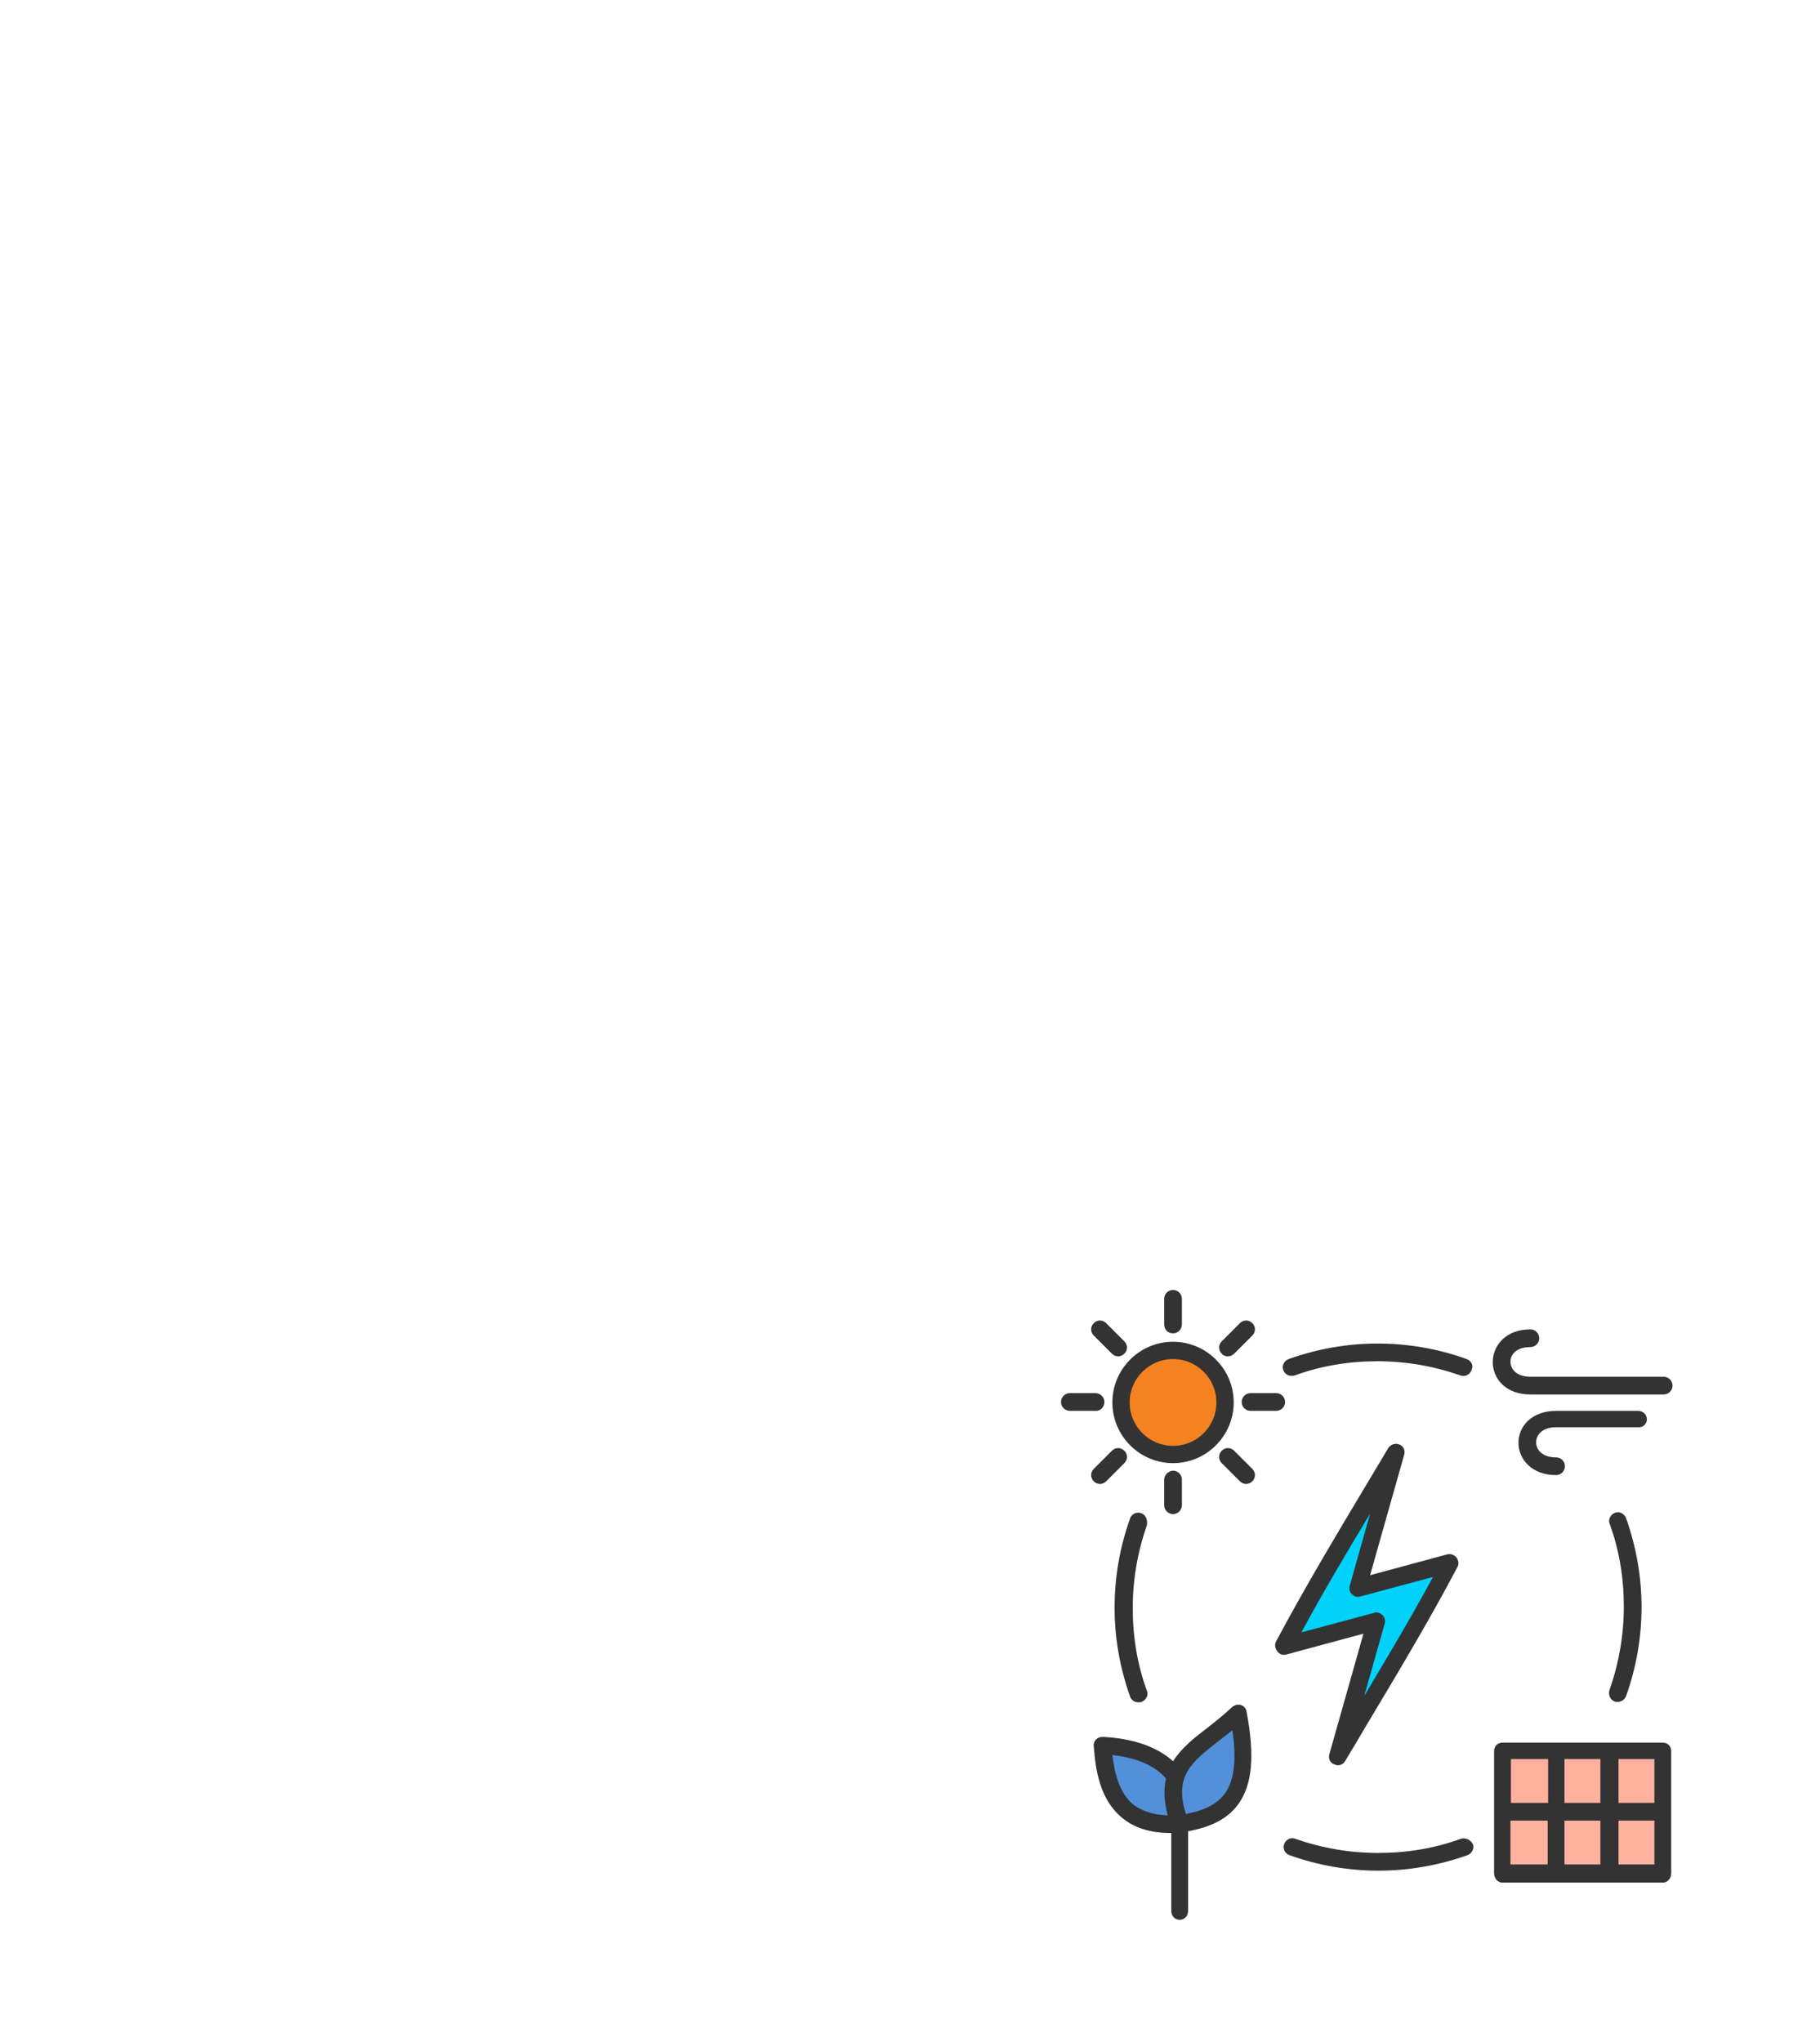 <?xml version="1.0" encoding="utf-8"?>
<!-- Generator: Adobe Illustrator 27.6.1, SVG Export Plug-In . SVG Version: 6.00 Build 0)  -->
<svg version="1.1" id="레이어_1" xmlns="http://www.w3.org/2000/svg" xmlns:xlink="http://www.w3.org/1999/xlink" x="0px"
	 y="0px" viewBox="0 0 411 461" style="enable-background:new 0 0 411 461;" xml:space="preserve">
<style type="text/css">
	.st0{fill-rule:evenodd;clip-rule:evenodd;fill:#5291D9;}
	.st1{fill-rule:evenodd;clip-rule:evenodd;fill:#FFB1A0;}
	.st2{fill-rule:evenodd;clip-rule:evenodd;fill:#F58220;}
	.st3{fill-rule:evenodd;clip-rule:evenodd;fill:#00D2FC;}
	.st4{fill:#333333;}
</style>
<g>
	<g>
		<g>
			<g>
				<path class="st0" d="M266.7,411.6c-15.1,1.3-17.3-9.1-17.9-17.6C263.1,394.5,269.6,402.9,266.7,411.6z"/>
				<path class="st0" d="M266.2,411.7c-5.5-14.4,5.1-17,13.1-25C282.6,403.7,278.6,410,266.2,411.7z"/>
			</g>
			<g>
				<path class="st1" d="M339,395.2h36.2v27.6H339V395.2z"/>
			</g>
			<g>
				<path class="st2" d="M264.6,328.3c6.5,0,11.7-5.3,11.7-11.7s-5.3-11.7-11.7-11.7c-6.5,0-11.7,5.3-11.7,11.7
					C252.9,323.1,258.2,328.3,264.6,328.3z"/>
			</g>
		</g>
		<path class="st3" d="M306.4,358.6l20.7-5.6c-7.3,13.8-16.7,29.1-25.3,43.5l8.6-30.5l-20.7,5.6c7.5-14.2,16.6-28.9,25.3-43.5
			L306.4,358.6z"/>
	</g>
</g>
<g>
	<path class="st4" d="M331.2,306.8c-6.4-2.3-13.2-3.5-20.1-3.5c-6.9,0-13.6,1.2-20.1,3.5c-1,0.4-1.6,1.5-1.2,2.5
		c0.3,0.8,1,1.3,1.9,1.3c0.2,0,0.4,0,0.7-0.1c6-2.2,12.3-3.2,18.7-3.2c6.4,0,12.7,1.1,18.7,3.2c1,0.4,2.2-0.2,2.5-1.2
		C332.8,308.3,332.3,307.2,331.2,306.8z"/>
	<path class="st4" d="M329.9,415.1c-6,2.2-12.3,3.2-18.7,3.2c-6.4,0-12.7-1.1-18.7-3.2c-1-0.4-2.2,0.2-2.5,1.2
		c-0.4,1,0.2,2.2,1.2,2.5c6.4,2.3,13.2,3.5,20.1,3.5c6.9,0,13.6-1.2,20.1-3.5c1-0.4,1.6-1.5,1.2-2.5
		C332.1,415.3,330.9,414.8,329.9,415.1z"/>
	<path class="st4" d="M280.2,384.9c-0.7-0.2-1.4,0-2,0.5c-1.8,1.7-3.7,3.2-5.6,4.7c-2.9,2.2-5.8,4.5-7.7,7.5
		c-3.6-3.3-9.2-5.2-15.9-5.5c-0.6,0-1.1,0.2-1.5,0.6c-0.4,0.4-0.6,1-0.5,1.5c0.4,5.7,1.5,12,6.2,16c2.8,2.4,6.4,3.6,11.3,3.6v17.6
		c0,1.1,0.8,2,1.9,2c1.1,0,1.9-0.9,1.9-2v-18c5.5-1,9.1-3,11.4-6.2c3.1-4.4,3.7-10.8,1.8-20.8C281.4,385.7,280.9,385.1,280.2,384.9
		L280.2,384.9z M251.2,396.2c5.4,0.6,9.7,2.4,12.1,5.3c-0.5,2.3-0.5,5,0.4,8.3c-3.4-0.1-6-1-8-2.6
		C252.8,404.6,251.7,400.4,251.2,396.2z M276.6,404.9c-1.7,2.3-4.5,3.8-8.8,4.6c-2.7-8.6,1.3-11.7,7.3-16.4c1-0.8,2.1-1.6,3.2-2.5
		C279.3,397.4,278.7,402,276.6,404.9L276.6,404.9z"/>
	<path class="st4" d="M375.5,393.4h-36.2c-1.1,0-1.9,0.8-1.9,1.9v27.6c0,1.1,0.8,2.1,1.9,2.1h36.2c1.1,0,1.9-1,1.9-2.1v-27.6
		C377.4,394.2,376.6,393.4,375.5,393.4z M373.6,407h-8.1v-9.9h8.1V407z M353.3,407v-9.9h8.1v9.9H353.3z M361.4,411v9.9h-8.1V411
		H361.4z M349.6,397.1v9.9h-8.4v-9.9H349.6z M341.1,411h8.4v9.9h-8.4V411z M365.5,420.9V411h8.1v9.9H365.5z"/>
	<path class="st4" d="M264.9,330.3c7.6,0,13.7-6.2,13.7-13.7c0-7.6-6.2-13.7-13.7-13.7c-7.6,0-13.7,6.2-13.7,13.7
		C251.2,324.1,257.3,330.3,264.9,330.3z M264.9,306.8c5.4,0,9.8,4.4,9.8,9.8c0,5.4-4.4,9.8-9.8,9.8c-5.4,0-9.8-4.4-9.8-9.8
		C255.1,311.2,259.5,306.8,264.9,306.8z"/>
	<path class="st4" d="M264.9,301c1.1,0,2-0.9,2-2v-5.8c0-1.1-0.9-2-2-2c-1.1,0-2,0.9-2,2v5.8C262.9,300.2,263.8,301,264.9,301z"/>
	<path class="st4" d="M249.4,316.5c0-1.1-0.9-2-2-2h-5.8c-1.1,0-2,0.9-2,2c0,1.1,0.9,2,2,2h5.8C248.5,318.6,249.4,317.6,249.4,316.5
		z"/>
	<path class="st4" d="M262.9,334v5.8c0,1.1,0.9,2,2,2c1.1,0,2-0.9,2-2V334c0-1.1-0.9-2-2-2C263.8,332.1,262.9,333,262.9,334z"/>
	<path class="st4" d="M280.4,316.5c0,1.1,0.9,2,2,2h5.8c1.1,0,2-0.9,2-2c0-1.1-0.9-2-2-2h-5.8C281.3,314.5,280.4,315.4,280.4,316.5z
		"/>
	<path class="st4" d="M277.3,306.2c0.5,0,1-0.2,1.4-0.6l4.1-4.1c0.8-0.8,0.8-2,0-2.8c-0.8-0.8-2-0.8-2.8,0l-4.1,4.1
		c-0.8,0.8-0.8,2,0,2.8C276.2,306,276.8,306.2,277.3,306.2L277.3,306.2z"/>
	<path class="st4" d="M251.1,305.6c0.4,0.4,0.9,0.6,1.4,0.6c0.5,0,1-0.2,1.4-0.6c0.8-0.8,0.8-2,0-2.8l-4.1-4.1c-0.8-0.8-2-0.8-2.8,0
		c-0.8,0.8-0.8,2,0,2.8L251.1,305.6z"/>
	<path class="st4" d="M249.8,334.4l4.1-4.1c0.8-0.8,0.8-2,0-2.8c-0.8-0.8-2-0.8-2.8,0l-4.1,4.1c-0.8,0.8-0.8,2,0,2.8
		c0.4,0.4,0.9,0.6,1.4,0.6S249.4,334.8,249.8,334.4z"/>
	<path class="st4" d="M278.7,327.5c-0.8-0.8-2-0.8-2.8,0c-0.8,0.8-0.8,2,0,2.8l4.1,4.1c0.4,0.4,0.9,0.6,1.4,0.6c0.5,0,1-0.2,1.4-0.6
		c0.8-0.8,0.8-2,0-2.8L278.7,327.5z"/>
	<path class="st4" d="M345.6,314.8h30.1c1.1,0,2-0.9,2-2c0-1.1-0.9-2-2-2h-30.1c-3.1,0-4.5-1.7-4.5-3.4c0-1.7,1.4-3.3,4.5-3.3
		c1.1,0,2-0.9,2-2c0-1.1-0.9-2-2-2c-5.6,0-8.5,3.7-8.5,7.4S340,314.8,345.6,314.8z"/>
	<path class="st4" d="M371.9,320.4c0-1.1-0.9-1.9-2-1.9h-18.5c-5.6,0-8.5,3.6-8.5,7.2s2.9,7.3,8.5,7.3c1.1,0,2-0.9,2-2
		c0-1.1-0.9-2-2-2c-3.1,0-4.5-1.7-4.5-3.4c0-1.7,1.4-3.4,4.5-3.4h18.5C371,322.3,371.9,321.5,371.9,320.4z"/>
	<path class="st4" d="M364.6,384.1c0.2,0.1,0.4,0.1,0.7,0.1c0.8,0,1.6-0.5,1.9-1.3c2.3-6.4,3.5-13.2,3.5-20.1
		c0-6.9-1.2-13.6-3.5-20.1c-0.4-1-1.5-1.6-2.5-1.2c-1,0.4-1.6,1.5-1.2,2.5c2.2,6,3.2,12.3,3.2,18.7c0,6.4-1.1,12.7-3.2,18.7
		C363.1,382.6,363.6,383.7,364.6,384.1z"/>
	<path class="st4" d="M257.7,341.6c-1-0.4-2.2,0.2-2.5,1.2c-2.3,6.4-3.5,13.2-3.5,20.1c0,6.9,1.2,13.6,3.5,20.1
		c0.3,0.8,1,1.3,1.9,1.3c0.2,0,0.4,0,0.7-0.1c1-0.4,1.6-1.5,1.2-2.5c-2.2-6-3.2-12.3-3.2-18.7c0-6.4,1.1-12.7,3.2-18.7
		C259.2,343.1,258.7,341.9,257.7,341.6z"/>
	<path class="st4" d="M290.5,373.5l17.4-4.7l-7.7,27.2c-0.3,1,0.2,2,1.1,2.3c0.3,0.1,0.5,0.2,0.8,0.2c0.7,0,1.3-0.3,1.7-1
		c1.6-2.6,3.1-5.2,4.7-7.9c7.2-12,14.6-24.4,20.6-35.8c0.4-0.7,0.3-1.5-0.2-2.2c-0.5-0.6-1.3-0.9-2.1-0.7l-17.4,4.7l7.7-27.2
		c0.3-1-0.2-2-1.1-2.3c-0.9-0.4-2,0-2.5,0.8c-1.6,2.7-3.3,5.5-4.9,8.2c-7,11.7-14.3,23.9-20.4,35.4c-0.4,0.7-0.3,1.5,0.2,2.2
		C288.9,373.5,289.7,373.7,290.5,373.5L290.5,373.5z M309.4,341.7l-4.6,16.3c-0.2,0.7,0,1.4,0.5,1.9c0.5,0.5,1.2,0.7,1.9,0.5
		l16.4-4.4c-4.7,8.7-10.1,17.8-15.5,26.8l4.6-16.3c0.2-0.7,0-1.4-0.5-1.9c-0.4-0.4-0.9-0.6-1.4-0.6c-0.2,0-0.3,0-0.5,0.1l-16.4,4.4
		C298.6,359.7,304,350.7,309.4,341.7L309.4,341.7z"/>
</g>
</svg>
